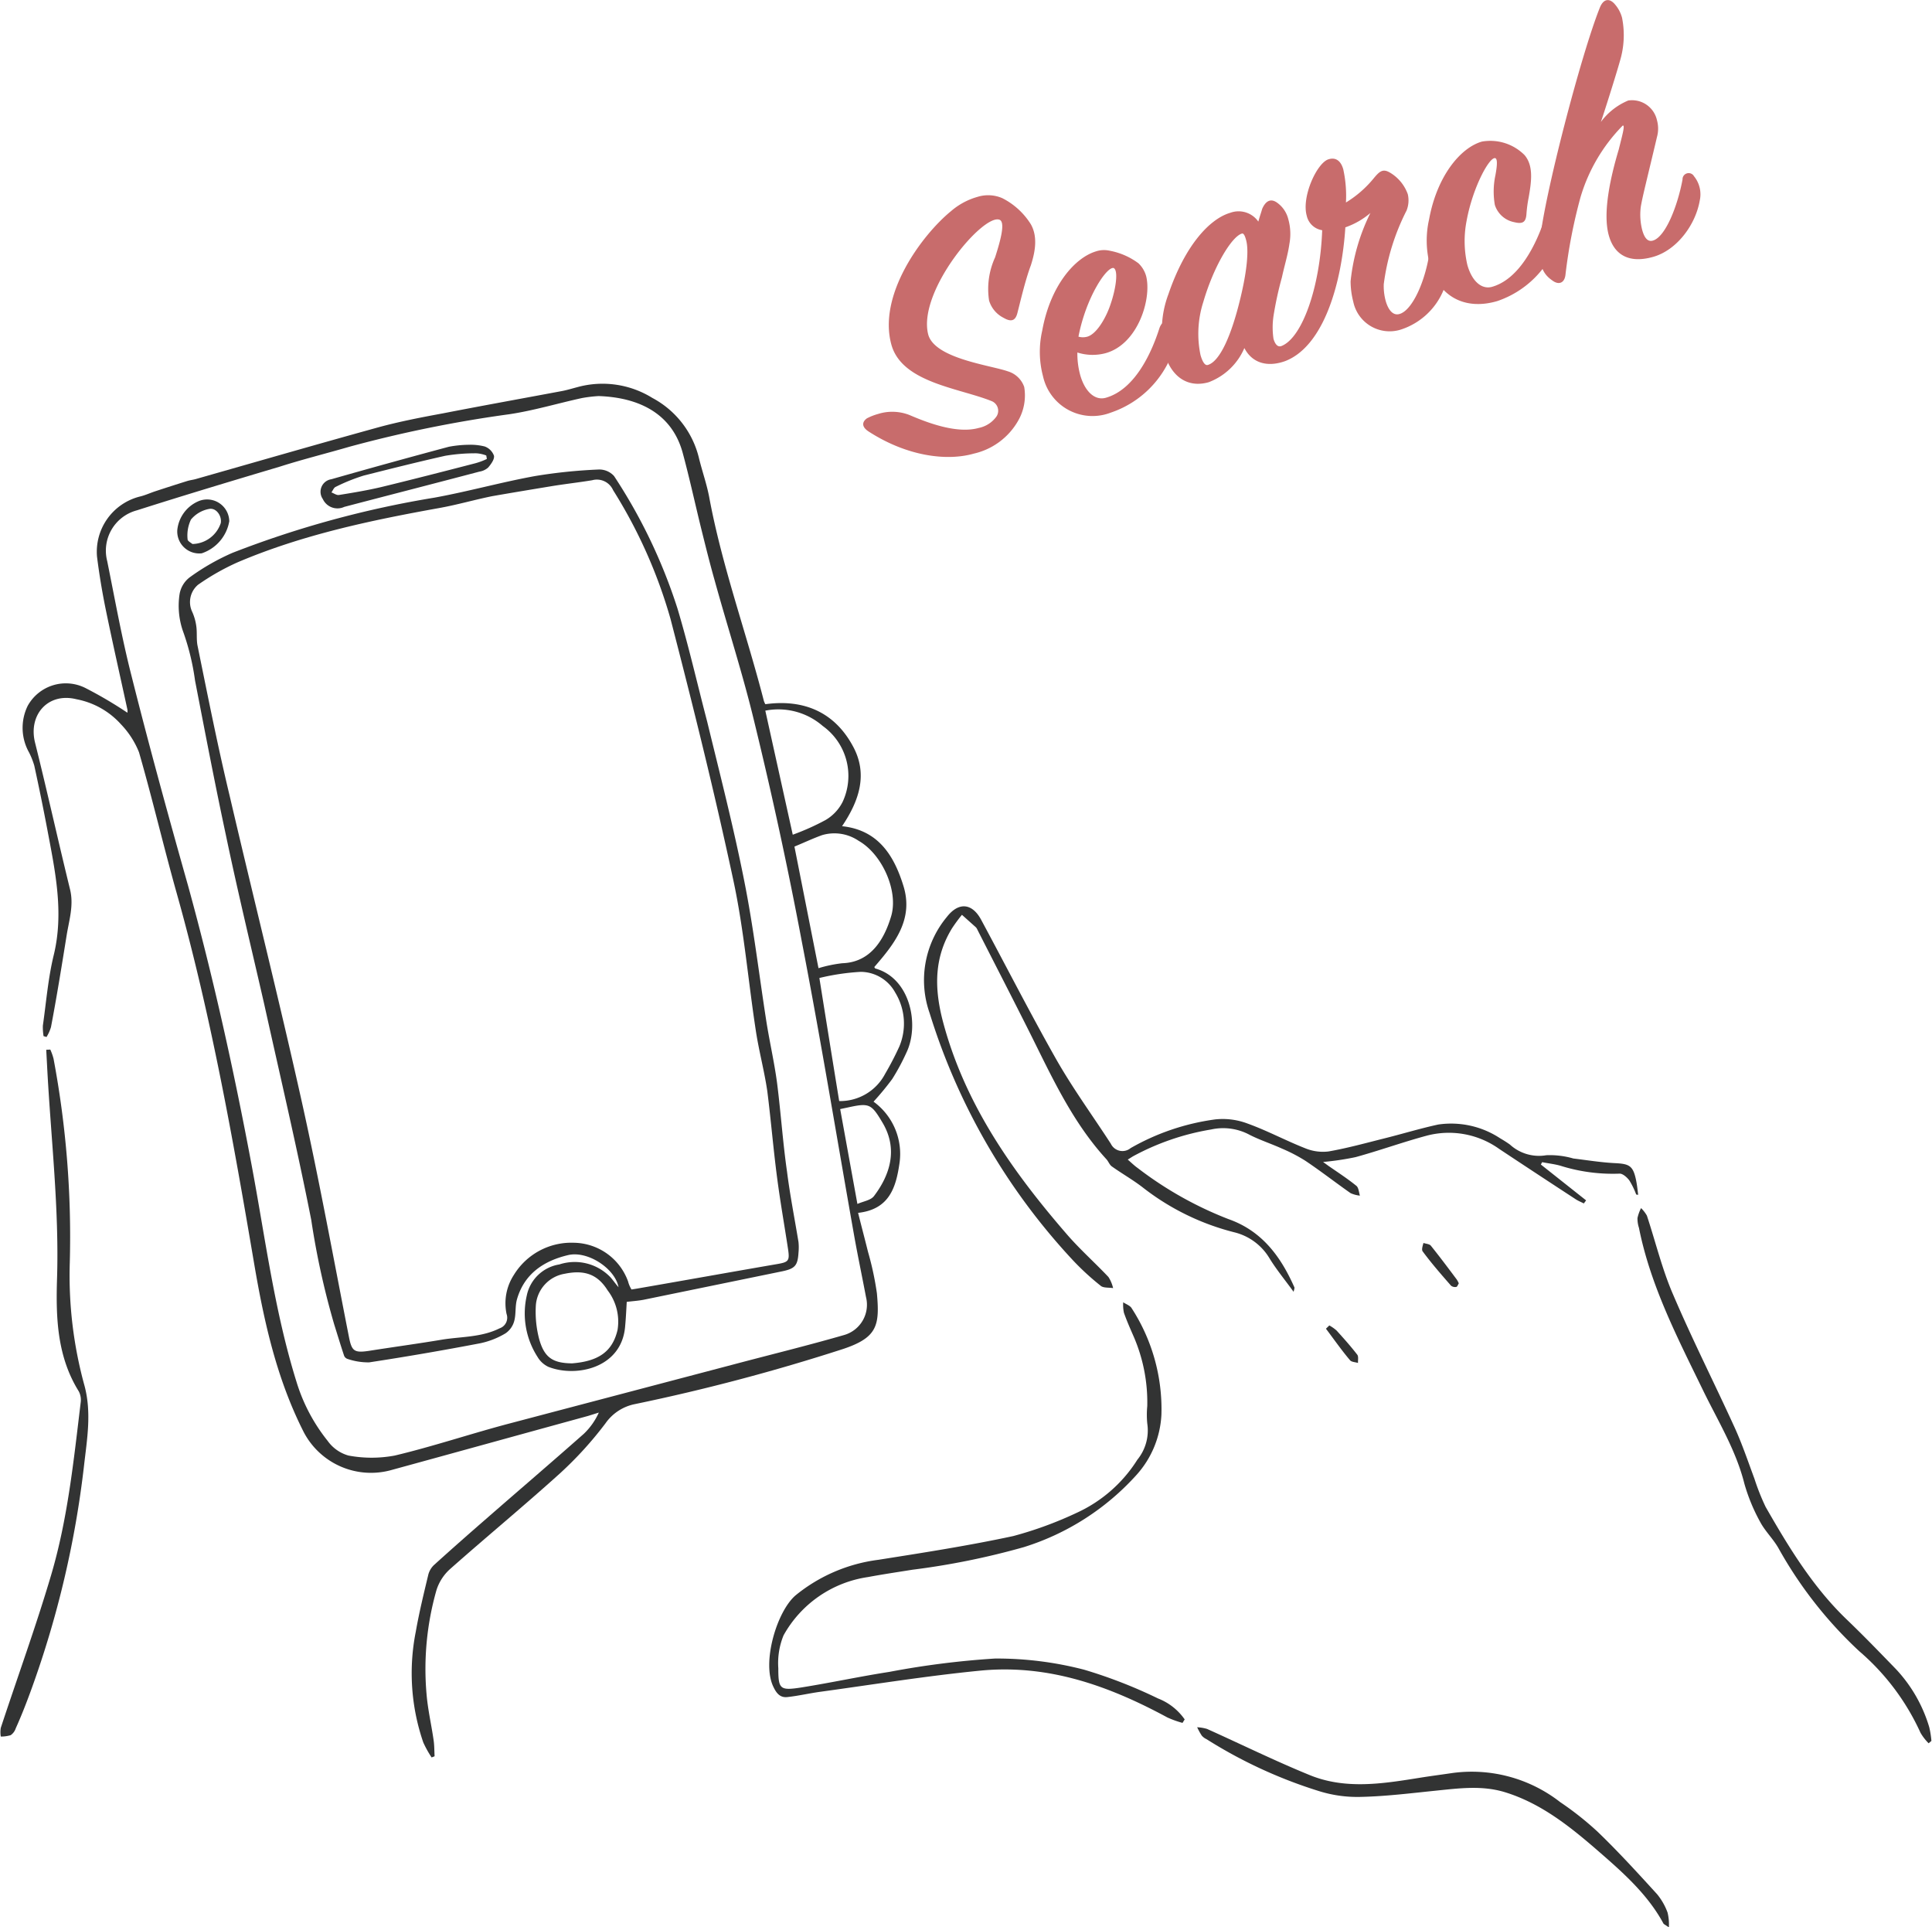 <svg xmlns="http://www.w3.org/2000/svg" viewBox="0 0 195.16 194.65"><defs><style>.cls-1{fill:#c86c6c;}.cls-2{fill:#323333;}</style></defs><title>search</title><g id="レイヤー_2" data-name="レイヤー 2"><g id="レイヤー_1-2" data-name="レイヤー 1"><path class="cls-1" d="M87.57,42.25a5.56,5.56,0,0,1,1.12-.44,4.77,4.77,0,0,1,3.17.1c1.8.77,4.79,1.93,7,1.31a2.91,2.91,0,0,0,1.8-1.16,1.05,1.05,0,0,0-.49-1.55c-3.27-1.32-9-1.85-10.11-5.64-1.45-5.07,3.09-11.16,6-13.54a7,7,0,0,1,2.69-1.45,3.59,3.59,0,0,1,2.49.13,7.27,7.27,0,0,1,2.89,2.64c.81,1.42.31,3.17,0,4.15-.55,1.45-1.07,3.7-1.34,4.74-.16.69-.49,1.1-1.41.56a2.88,2.88,0,0,1-1.47-1.75,7.68,7.68,0,0,1,.61-4.36c.53-1.65,1.07-3.57.44-3.8-1.67-.61-8.25,7.2-7.21,11.54.59,2.48,6.3,3.15,8.05,3.77a2.5,2.5,0,0,1,1.66,1.58,5.11,5.11,0,0,1-.6,3.39,6.92,6.92,0,0,1-4.48,3.34c-2.72.78-6.76.29-10.68-2.26C87,43.07,87.1,42.59,87.57,42.25Z"/><path class="cls-1" d="M111.71,35.66a5.06,5.06,0,0,1-2.88-.06,8.25,8.25,0,0,0,.29,2.29c.47,1.64,1.47,2.6,2.59,2.28,2.83-.81,4.53-4.28,5.4-7,.24-.71.7-.92,1.21-.26a3.34,3.34,0,0,1,.17,2.57,10.08,10.08,0,0,1-6.28,6.19A5.12,5.12,0,0,1,105.36,38a9.6,9.6,0,0,1-.08-4.61c.81-4.5,3.26-7.34,5.42-8a2.57,2.57,0,0,1,1.39-.07A7,7,0,0,1,115,26.59a2.84,2.84,0,0,1,.77,1.27C116.36,30.1,115,34.72,111.71,35.66ZM108.94,34a1.64,1.64,0,0,0,.9,0c.89-.26,1.76-1.71,2.22-2.93.66-1.76.94-3.74.44-4C111.81,26.89,109.71,30,108.94,34Z"/><path class="cls-1" d="M129.79,36.48c-1.91.67-3.37.08-4.09-1.33a6.37,6.37,0,0,1-3.6,3.45c-2.16.62-3.8-.6-4.45-2.87a10.24,10.24,0,0,1,.37-6c1.75-5.13,4.28-7.67,6.26-8.24a2.43,2.43,0,0,1,2.83.89c.16-.58.31-1,.39-1.29.32-.73.79-1.07,1.42-.68a2.9,2.9,0,0,1,1.22,1.74,5.48,5.48,0,0,1,.11,2.47c-.16,1.13-.5,2.19-.76,3.4a35,35,0,0,0-.85,3.91,7.92,7.92,0,0,0,0,2.28c.17.6.46.88.82.73,2.09-.84,3.89-5.95,4.1-11.69A1.89,1.89,0,0,1,132,21.79c-.54-1.9,1-5.27,2.16-5.69.77-.26,1.29.15,1.53,1a12.57,12.57,0,0,1,.27,3.35,11,11,0,0,0,2.86-2.51c.58-.69.91-.91,1.6-.5a4.15,4.15,0,0,1,1.79,2.18,2.76,2.76,0,0,1-.13,1.65,22.67,22.67,0,0,0-2.3,7.43,5.7,5.7,0,0,0,.2,1.71c.27.93.74,1.44,1.31,1.32,1.33-.26,2.71-3.31,3.13-6.37.09-.67.73-.82,1.24-.16a3.4,3.4,0,0,1,.6,2.53,7,7,0,0,1-4.77,5.56,3.75,3.75,0,0,1-4.79-2.82,8.28,8.28,0,0,1-.27-2.06,20.1,20.1,0,0,1,2-6.9,7.81,7.81,0,0,1-2.53,1.45C135.54,28.59,133.72,35,129.79,36.48Zm-4.34-12.89c-1,.28-2.82,3.22-3.9,6.91a10.51,10.51,0,0,0-.28,5.36c.18.63.43,1.08.73,1,1.23-.35,2.4-3,3.3-6.75.7-2.9.85-4.91.57-5.88C125.74,23.74,125.6,23.54,125.45,23.59Z"/><path class="cls-1" d="M154,15.66c.91,1.07.71,2.62.42,4.27a13.72,13.72,0,0,0-.23,1.72c-.06.78-.37,1-1.22.79A2.56,2.56,0,0,1,151,20.69a7.88,7.88,0,0,1,.06-3c.16-.86.23-1.6,0-1.71-.55-.24-2.28,2.87-2.91,6.31a10.66,10.66,0,0,0,.08,4.49c.47,1.64,1.43,2.45,2.44,2.2,2.81-.76,4.55-4.36,5.4-7,.18-.66.69-1,1.1-.4a3.11,3.11,0,0,1,.23,2.64,9.8,9.8,0,0,1-6.16,6.19c-3.42,1-5.94-.63-6.79-3.61a9.64,9.64,0,0,1-.09-4.65c.8-4.38,3.17-7.23,5.33-7.85A4.88,4.88,0,0,1,154,15.66Z"/><path class="cls-1" d="M167,25.94c-2.46.7-3.93-.21-4.48-2.14-.67-2.35.22-6.11,1-8.71.35-1.43.66-2.48.4-2.41a17.31,17.31,0,0,0-4.26,7.22,52.58,52.58,0,0,0-1.53,7.89c-.1.76-.63,1-1.23.6-.8-.54-1.58-1.28-1.35-4,.37-4.33,4.16-18.91,6.07-23.65.38-.91,1-.93,1.53-.28a3.39,3.39,0,0,1,.7,1.33,9,9,0,0,1-.2,4.33c-.4,1.44-1.71,5.57-1.94,6.2a6.55,6.55,0,0,1,2.77-2.17,2.58,2.58,0,0,1,2.9,2,3.17,3.17,0,0,1,0,1.68c-1,4.24-1.48,6.07-1.64,7.08a6.26,6.26,0,0,0,.15,2.33c.22.78.55,1.21,1.07,1.06,1.3-.37,2.52-3.58,3-6.17a.62.62,0,0,1,1.16-.33,2.89,2.89,0,0,1,.58,2.45C171.28,22.7,169.39,25.26,167,25.94Z"/><path class="cls-2" d="M4.4,104.64a5.5,5.5,0,0,1-.07-1.06c.34-2.38.53-4.8,1.1-7.13,1.05-4.33.13-8.52-.66-12.73q-.61-3.21-1.31-6.41A8,8,0,0,0,2.94,76a5.06,5.06,0,0,1-.14-4.72,4.4,4.4,0,0,1,5.86-1.78,42.33,42.33,0,0,1,4.21,2.48,1.09,1.09,0,0,0,0-.32c-.74-3.4-1.51-6.8-2.21-10.21-.35-1.73-.64-3.48-.86-5.23a5.75,5.75,0,0,1,4.36-6.08c.5-.12,1-.35,1.48-.51q1.64-.54,3.27-1.05c.29-.09.59-.12.87-.2,6.15-1.75,12.3-3.53,18.46-5.23,2.13-.58,4.31-1,6.48-1.4,4-.78,8-1.5,12.06-2.26.52-.1,1-.25,1.54-.39a9.55,9.55,0,0,1,7.58,1.09,9.37,9.37,0,0,1,4.73,6.18c.32,1.27.75,2.5,1,3.78,1.29,7,3.76,13.74,5.53,20.63a2.07,2.07,0,0,0,.15.34c3.93-.54,7,.84,8.83,4.21,1.56,2.82.67,5.52-1.08,8.11,3.62.38,5.23,2.91,6.19,6,1.07,3.39-.87,5.85-2.93,8.22,0,0,.06.14.1.15,3.58,1,4.47,5.75,3.14,8.5a21.92,21.92,0,0,1-1.43,2.66,28.29,28.29,0,0,1-1.89,2.29,6.52,6.52,0,0,1,2.62,6.23c-.35,2.39-1,4.65-4.18,5,.34,1.36.68,2.64,1,3.93a31,31,0,0,1,.9,4.19c.29,3.24.06,4.47-3.42,5.63a200.49,200.49,0,0,1-21,5.56,4.76,4.76,0,0,0-3,1.95,37.13,37.13,0,0,1-4.54,5c-3.65,3.3-7.45,6.43-11.13,9.69a4.79,4.79,0,0,0-1.4,2.15,29,29,0,0,0-1,10.53c.13,1.55.49,3.08.71,4.62.08.54.07,1.08.1,1.63l-.3.12a10.69,10.69,0,0,1-.84-1.51A21.47,21.47,0,0,1,42,164.79c.34-1.94.81-3.86,1.27-5.78a2.06,2.06,0,0,1,.62-1c1.8-1.63,3.62-3.23,5.45-4.82,3.21-2.8,6.45-5.57,9.64-8.39a6.85,6.85,0,0,0,1.51-2.14L59.4,143c-6.67,1.83-13.35,3.68-20,5.5a7.67,7.67,0,0,1-8.71-3.85c-2.72-5.35-4-11.07-5-16.93-2.14-12.6-4.37-25.18-7.84-37.51-1.33-4.73-2.45-9.52-3.81-14.24a8.78,8.78,0,0,0-1.82-2.82,8.06,8.06,0,0,0-4.49-2.53C4.86,69.9,2.84,72.18,3.54,75c1.23,4.92,2.32,9.87,3.53,14.8.4,1.6-.08,3.09-.33,4.61-.5,3.11-1,6.22-1.59,9.32a4.25,4.25,0,0,1-.45,1ZM60.47,40a14,14,0,0,0-1.68.2c-2.44.53-4.85,1.26-7.31,1.63a127.23,127.23,0,0,0-16.19,3.29c-2.34.68-4.71,1.27-7,2-4.83,1.44-9.66,2.89-14.46,4.42a4.21,4.21,0,0,0-3,5.13c.78,3.85,1.47,7.73,2.44,11.53C15.05,75.29,17,82.38,19,89.46c2.55,9.26,4.62,18.63,6.39,28.06,1.39,7.37,2.32,14.84,4.55,22a17.82,17.82,0,0,0,3.16,6A3.86,3.86,0,0,0,35.2,147a12.69,12.69,0,0,0,4.68,0c3.82-.91,7.54-2.16,11.33-3.17,7.58-2,15.18-4,22.77-6,3.76-1,7.54-1.92,11.28-3A3.18,3.18,0,0,0,87.48,131c-.39-2.07-.83-4.14-1.2-6.22C84.53,114.9,82.91,105,81,95.12,79.6,87.69,78,80.29,76.2,72.92c-1.15-4.8-2.69-9.52-4-14.27-.49-1.72-.92-3.46-1.35-5.19-.64-2.59-1.2-5.19-1.9-7.77C67.86,41.77,64.56,40.14,60.47,40ZM82.68,97.78a13.48,13.48,0,0,1,2.4-.5c2.9-.09,4.25-2.44,4.94-4.75.76-2.55-.92-6.27-3.28-7.61a4.37,4.37,0,0,0-3.69-.58c-.92.33-1.81.75-2.8,1.16Zm.09,1c.66,4.14,1.33,8.31,2,12.42a5.13,5.13,0,0,0,4.64-2.75,30.33,30.33,0,0,0,1.44-2.77,6,6,0,0,0-.42-5.44,4,4,0,0,0-3.48-2.09A23.24,23.24,0,0,0,82.77,98.77Zm-5.46-27L80.08,84.3a24.72,24.72,0,0,0,3.29-1.47A4.44,4.44,0,0,0,85.11,81a6.2,6.2,0,0,0-2-7.68A6.84,6.84,0,0,0,77.31,71.77Zm9.3,49.81c.61-.27,1.35-.37,1.67-.79,1.63-2.14,2.46-4.76.86-7.43-1.13-1.9-1.33-2-3.51-1.52l-.76.16Z"/><path class="cls-2" d="M165.28,120.64a7.77,7.77,0,0,0-.69-1.42c-.23-.31-.67-.71-1-.69a17.64,17.64,0,0,1-6-.81c-.59-.16-1.21-.23-1.81-.35l-.13.24,4.57,3.62-.23.31c-.27-.14-.55-.25-.8-.41q-3.88-2.53-7.74-5.09a8.75,8.75,0,0,0-7.35-1.34c-2.41.65-4.76,1.5-7.16,2.16a27.66,27.66,0,0,1-3.29.49l.55.4c.94.65,1.91,1.28,2.8,2,.24.18.26.63.37,1a3,3,0,0,1-.94-.25c-1.53-1.07-3-2.22-4.57-3.27a16.22,16.22,0,0,0-2.34-1.22c-1.08-.49-2.22-.86-3.27-1.39a5.64,5.64,0,0,0-3.91-.55,25.09,25.09,0,0,0-7.91,2.72l-.51.32c.37.32.66.61,1,.85a37,37,0,0,0,9.17,5.16c3.41,1.2,5.3,3.81,6.67,6.91,0,.05,0,.12-.09.43-.88-1.21-1.73-2.24-2.42-3.36a5.72,5.72,0,0,0-3.54-2.64,24.9,24.9,0,0,1-9.24-4.51c-1-.78-2.12-1.41-3.16-2.15-.24-.17-.35-.52-.56-.74-3.44-3.76-5.5-8.31-7.73-12.77-1.74-3.47-3.52-6.92-5.28-10.38a1,1,0,0,0-.15-.25l-1.42-1.27a16.62,16.62,0,0,0-1,1.36c-1.77,2.88-1.8,5.87-1,9.11,2.16,8.44,7,15.34,12.62,21.82,1.3,1.5,2.81,2.84,4.18,4.29a3.53,3.53,0,0,1,.47,1.12c-.42-.07-1,0-1.26-.24a26.25,26.25,0,0,1-2.75-2.52,64.53,64.53,0,0,1-14.52-25,10,10,0,0,1,1.74-9.73c1.17-1.51,2.54-1.42,3.46.29,2.51,4.66,4.91,9.36,7.53,14,1.7,3,3.71,5.75,5.57,8.62a1.3,1.3,0,0,0,2,.44,23.49,23.49,0,0,1,8.56-2.9,7.1,7.1,0,0,1,3.25.42c2,.72,3.85,1.72,5.81,2.49a4.69,4.69,0,0,0,2.36.33c1.9-.33,3.77-.85,5.65-1.32s3.6-1,5.44-1.4a9,9,0,0,1,6.24,1.38c.34.2.68.41,1,.64a4.36,4.36,0,0,0,3.68,1.08,8.5,8.5,0,0,1,2.73.33c1.4.17,2.81.4,4.22.47s1.8.25,2.1,1.64c.11.51.16,1,.23,1.56Z"/><path class="cls-2" d="M119.45,174a9.94,9.94,0,0,1-1.53-.55c-5.88-3.18-12-5.39-18.87-4.73-5.42.53-10.8,1.4-16.2,2.14-1.1.15-2.19.41-3.3.53-.67.08-1.07-.28-1.41-1-1.23-2.45.34-7.71,2.26-9.3a16.52,16.52,0,0,1,8.32-3.56c4.56-.72,9.13-1.43,13.64-2.4a38.28,38.28,0,0,0,6.39-2.34,14.22,14.22,0,0,0,6.14-5.37,4.67,4.67,0,0,0,1-3.66,9.27,9.27,0,0,1,0-1.75,16.71,16.71,0,0,0-1.36-7c-.35-.8-.71-1.61-1-2.44a4,4,0,0,1-.07-1.05c.29.2.7.33.86.61a18.75,18.75,0,0,1,3,10.74,9.8,9.8,0,0,1-2.52,6.09,25.56,25.56,0,0,1-11.38,7.29,75.9,75.9,0,0,1-11.24,2.28c-1.49.24-3,.46-4.49.74a11.68,11.68,0,0,0-8.54,5.89,7.4,7.4,0,0,0-.53,3.31c0,2.13.16,2.29,2.34,1.95,3-.48,5.9-1.11,8.87-1.57a86.28,86.28,0,0,1,10.69-1.35,35.11,35.11,0,0,1,9,1.13,49.06,49.06,0,0,1,7.45,2.9,5.87,5.87,0,0,1,2.7,2.12Z"/><path class="cls-2" d="M5.08,106a5.43,5.43,0,0,1,.33.93,97.17,97.17,0,0,1,1.64,20.57A41.81,41.81,0,0,0,8.55,140c.71,2.72.24,5.36-.06,8a99.44,99.44,0,0,1-5.3,22.55c-.49,1.35-1,2.67-1.6,4a1.35,1.35,0,0,1-.51.69,3.4,3.4,0,0,1-1,.14,2.62,2.62,0,0,1,0-.88c1.69-5.13,3.54-10.21,5.07-15.38,1.69-5.69,2.29-11.6,3-17.47a1.88,1.88,0,0,0-.19-1.13c-2.19-3.51-2.32-7.43-2.2-11.33.23-7.2-.63-14.33-1-21.49l-.09-1.68Z"/><path class="cls-2" d="M194.82,176.06A5.16,5.16,0,0,1,194,175a23.82,23.82,0,0,0-6.2-8.25,42.14,42.14,0,0,1-8.09-10.29c-.54-1-1.39-1.78-1.91-2.76a18.39,18.39,0,0,1-1.59-3.85c-.84-3.36-2.64-6.29-4.14-9.36-2.59-5.33-5.34-10.61-6.51-16.48a3,3,0,0,1-.15-1,4.15,4.15,0,0,1,.36-1,3.39,3.39,0,0,1,.59.76c.89,2.69,1.55,5.46,2.66,8,1.93,4.52,4.16,8.92,6.2,13.39.77,1.69,1.36,3.45,2,5.17a22.84,22.84,0,0,0,1.13,2.85c2.34,4.08,4.77,8.1,8.23,11.41,1.68,1.61,3.29,3.28,4.91,4.95a14.65,14.65,0,0,1,3.39,5.89,9,9,0,0,1,.22,1.39Z"/><path class="cls-2" d="M168.58,194.65c-.4-.28-.51-.32-.55-.39-1.58-2.93-4.09-5.15-6.53-7.27-2.81-2.44-5.78-4.86-9.51-6-2.32-.7-4.64-.38-7-.14s-4.92.56-7.39.62a13,13,0,0,1-4.39-.59,47.86,47.86,0,0,1-11.34-5.24,1.41,1.41,0,0,1-.47-.35,6.36,6.36,0,0,1-.47-.85,4.27,4.27,0,0,1,1,.17c3.45,1.55,6.84,3.22,10.34,4.65,3.67,1.51,7.47.87,11.23.27,1.07-.17,2.15-.31,3.23-.47A14.52,14.52,0,0,1,157.6,182a31.39,31.39,0,0,1,3.79,3c2.08,2,4.05,4.16,6,6.3a6.33,6.33,0,0,1,1.06,1.86A5.07,5.07,0,0,1,168.58,194.65Z"/><path class="cls-2" d="M147.36,129.61c-.08.12-.15.34-.25.36a.67.67,0,0,1-.53-.12c-1-1.14-2-2.29-2.87-3.47-.13-.17,0-.56.08-.85.26.09.61.1.75.28.9,1.12,1.76,2.27,2.62,3.42A2.63,2.63,0,0,1,147.36,129.61Z"/><path class="cls-2" d="M134.28,133.86a4,4,0,0,1,.73.51c.72.79,1.44,1.6,2.09,2.44.15.19.06.56.08.84-.28-.09-.66-.09-.81-.28-.85-1-1.63-2.12-2.43-3.18Z"/><path class="cls-2" d="M63.31,131.48c-.05.88-.09,1.72-.17,2.56-.4,4.17-5,5.09-7.75,4a2.51,2.51,0,0,1-1.09-1,8.1,8.1,0,0,1-1.09-6.19,4,4,0,0,1,3.29-3.15A5,5,0,0,1,61.67,129c.28.32.52.67.81,1-.35-1.9-3.14-3.72-5.11-3.24-2.48.59-4.42,1.91-5.15,4.47-.2.71-.08,1.49-.28,2.2a2.18,2.18,0,0,1-.88,1.23,8.22,8.22,0,0,1-2.55,1q-5.59,1.07-11.22,1.93a6.55,6.55,0,0,1-2.19-.35.57.57,0,0,1-.34-.32c-.35-1.05-.67-2.11-1-3.16a79.57,79.57,0,0,1-2.32-10.56c-1.44-7.3-3.15-14.56-4.76-21.83C25.39,95.73,24,90,22.81,84.3c-1.11-5.18-2.1-10.38-3.11-15.58a24.4,24.4,0,0,0-1.25-5.07A7.83,7.83,0,0,1,18.14,60a2.7,2.7,0,0,1,1.1-1.75,22.94,22.94,0,0,1,4.25-2.42,101.23,101.23,0,0,1,20.39-5.57c3.41-.62,6.75-1.56,10.16-2.18a52.41,52.41,0,0,1,6.39-.66,2,2,0,0,1,1.6.66,54.39,54.39,0,0,1,6.4,13.36c1.13,3.77,2,7.6,3,11.42,1.3,5.34,2.67,10.67,3.74,16.06.95,4.74,1.51,9.56,2.26,14.34.33,2.06.8,4.09,1.07,6.15.38,3,.58,6,1,8.91.3,2.38.77,4.75,1.16,7.12a5.45,5.45,0,0,1,0,1.07c-.08,1.3-.35,1.61-1.63,1.88L65,131.27C64.41,131.38,63.85,131.41,63.31,131.48Zm.48-1.25.61-.1c4.68-.81,9.36-1.65,14-2.45,1.26-.21,1.39-.31,1.2-1.56-.36-2.37-.78-4.73-1.09-7.1-.39-2.94-.63-5.89-1-8.81-.3-2.06-.85-4.07-1.16-6.12-.78-5.08-1.2-10.22-2.28-15.23C72.17,80,70,71.25,67.73,62.5a50.13,50.13,0,0,0-5.8-13,1.79,1.79,0,0,0-2.11-1c-1.38.23-2.78.38-4.16.61-2,.33-4,.66-5.94,1-1.78.36-3.53.87-5.31,1.19-7,1.26-13.88,2.71-20.41,5.49a23.94,23.94,0,0,0-4,2.27,2.29,2.29,0,0,0-.58,2.74,5.23,5.23,0,0,1,.41,1.45c.09.64,0,1.31.12,1.94C21,70.33,22,75.39,23.21,80.42c2.41,10.33,5,20.62,7.31,31,1.74,7.83,3.18,15.73,4.73,23.61.28,1.41.52,1.62,2,1.4,2.47-.39,5-.73,7.43-1.14,1.94-.31,3.94-.22,5.79-1.14a1.13,1.13,0,0,0,.7-1.45,5.25,5.25,0,0,1,.73-3.93A6.81,6.81,0,0,1,58,125.51a5.91,5.91,0,0,1,5.45,3.92C63.51,129.69,63.65,130,63.79,130.23Zm-6,7.46c2.61-.21,4.07-1.14,4.59-3.37a5.18,5.18,0,0,0-1-4c-1-1.6-2.3-2.1-4.33-1.68a3.49,3.49,0,0,0-2.92,3.17,10.83,10.83,0,0,0,.34,3.45C55,137.13,55.86,137.67,57.8,137.69Z"/><path class="cls-2" d="M47.3,44.92a5.93,5.93,0,0,1,1.66.17,1.56,1.56,0,0,1,.94.94c.06.36-.3.85-.59,1.19a1.72,1.72,0,0,1-.88.41c-4.55,1.2-9.11,2.37-13.65,3.56a1.63,1.63,0,0,1-2.17-.79,1.28,1.28,0,0,1,.86-2q5.93-1.69,11.87-3.28A11.48,11.48,0,0,1,47.3,44.92Zm1.88,1.43L49.12,46a3.4,3.4,0,0,0-1-.22,18.22,18.22,0,0,0-3.14.25c-2.76.62-5.51,1.31-8.24,2a18.6,18.6,0,0,0-2.83,1.14c-.19.08-.29.37-.43.56.26.1.53.3.76.26,1.43-.23,2.87-.47,4.27-.8,3.17-.77,6.33-1.58,9.49-2.4A6.56,6.56,0,0,0,49.18,46.35Z"/><path class="cls-2" d="M23.16,52.64a4.16,4.16,0,0,1-2.78,3.24,2.22,2.22,0,0,1-2.47-2.36A3.56,3.56,0,0,1,20,50.64,2.24,2.24,0,0,1,23.16,52.64Zm-3.72,2.3a3.08,3.08,0,0,0,2.86-2.11c.13-.72-.46-1.58-1.18-1.43a3.11,3.11,0,0,0-1.83,1.07,3.72,3.72,0,0,0-.34,2C18.94,54.64,19.34,54.85,19.44,54.94Z"/></g></g></svg>